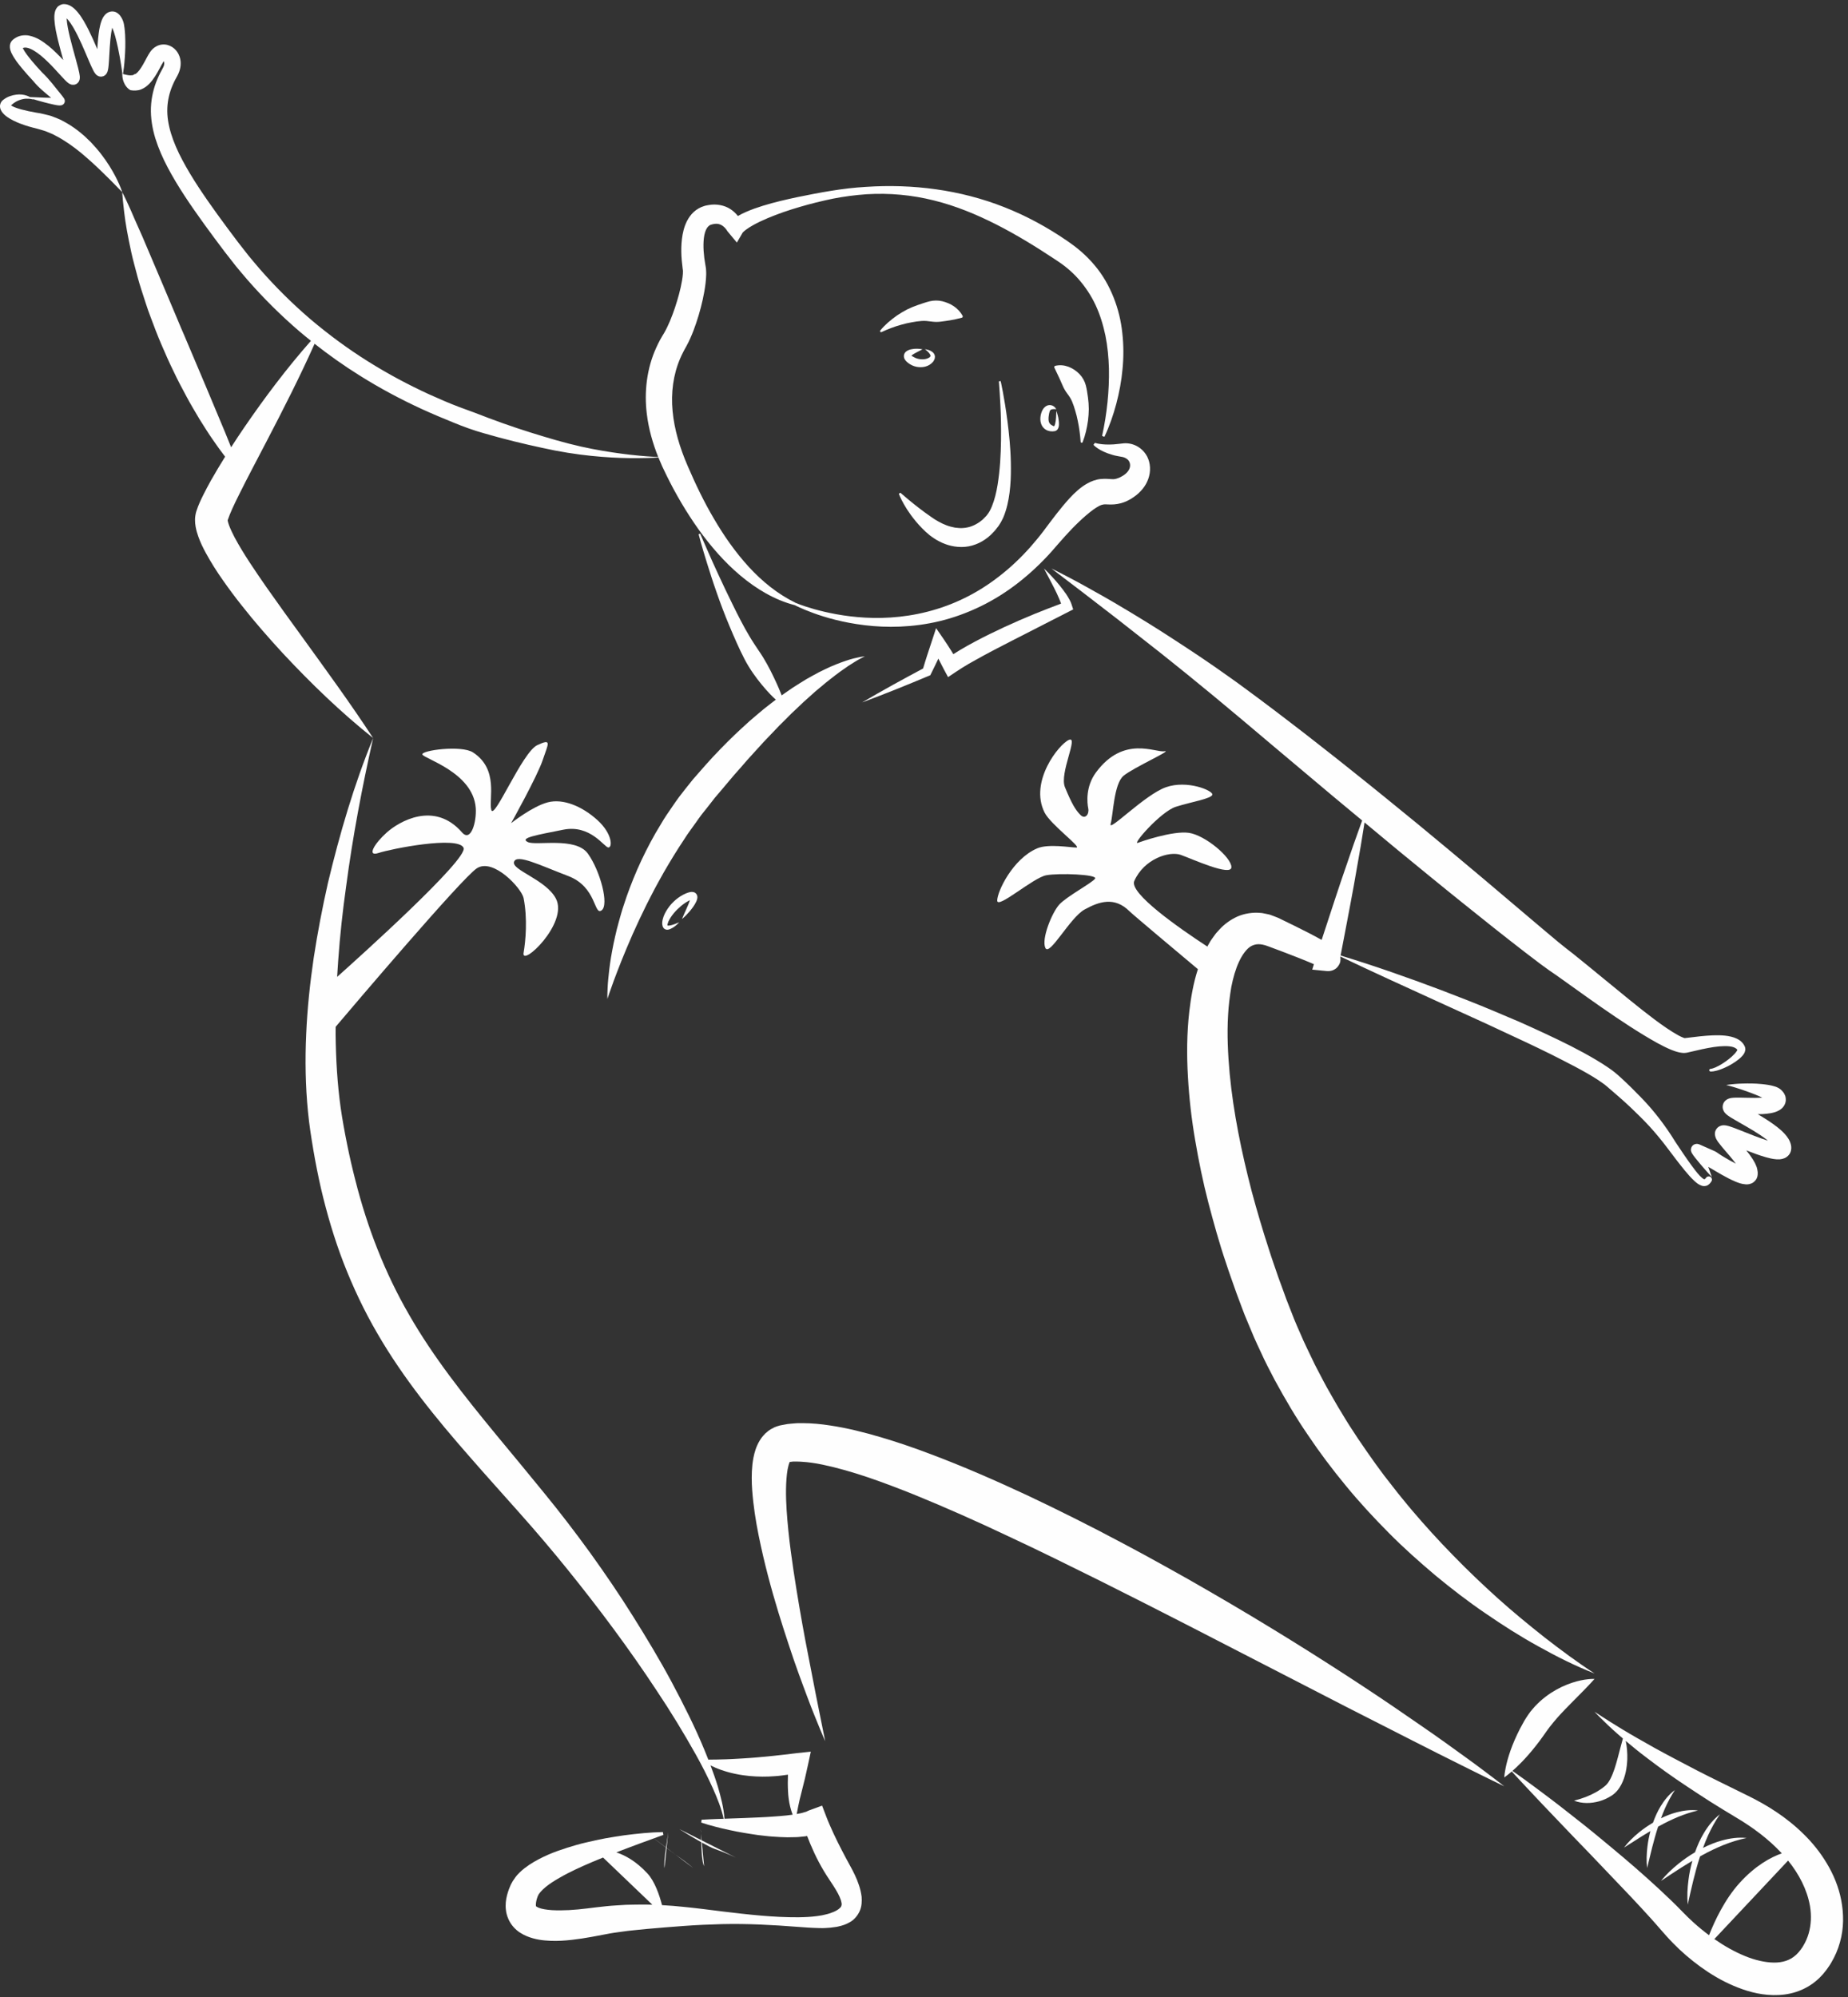 <?xml version="1.0" encoding="UTF-8"?>
<svg width="173px" height="187px" viewBox="0 0 173 187" version="1.1" xmlns="http://www.w3.org/2000/svg" xmlns:xlink="http://www.w3.org/1999/xlink">
    <rect x="0" y="0" width="173" height="187" fill="#333333" stroke="none"/>
    <!-- Generator: sketchtool 45 (43475) - http://www.bohemiancoding.com/sketch -->
    <title>AD9B215C-491F-4D39-B5AC-D4BAE7B38D5A</title>
    <desc>Created with sketchtool.</desc>
    <defs>
        <polygon id="path-1" points="140.821 186.683 0 186.683 0 0.264 172.539 0.264 172.539 186.683 140.821 186.683 172.539 186.683 172.539 157.076 140.821 157.076 140.821 186.683"></polygon>
    </defs>
    <g id="Page-1" stroke="none" stroke-width="1" fill="none" fill-rule="evenodd">
        <g id="выдача-по-стране" transform="translate(-461, -2164)">
            <g id="Page-1-Copy" transform="translate(461, 2164)">
                <path d="M93.676,35.679 C93.676,35.679 94.019,37.154 94.31,39.411 C94.455,40.54 94.6,41.865 94.63,43.303 C94.645,44.022 94.64,44.77 94.572,45.537 C94.505,46.303 94.388,47.091 94.132,47.887 C94.077,48.087 93.985,48.287 93.908,48.487 C93.805,48.685 93.718,48.885 93.583,49.081 L93.488,49.228 L93.476,49.247 L93.47,49.256 C93.458,49.271 93.489,49.235 93.441,49.292 L93.419,49.32 L93.376,49.375 L93.202,49.596 C93.153,49.665 93.074,49.75 92.99,49.835 L92.745,50.085 C92.105,50.692 91.227,51.13 90.333,51.202 C89.439,51.275 88.604,51.047 87.941,50.696 C87.771,50.613 87.612,50.52 87.463,50.419 C87.307,50.326 87.17,50.216 87.032,50.114 C86.768,49.903 86.513,49.66 86.326,49.467 C85.902,49.039 85.565,48.617 85.281,48.234 C85,47.847 84.778,47.496 84.611,47.198 C84.275,46.603 84.144,46.23 84.144,46.23 L84.286,46.134 C84.286,46.134 84.574,46.379 85.081,46.808 C85.335,47.016 85.641,47.268 85.998,47.542 C86.351,47.82 86.761,48.117 87.199,48.42 C87.443,48.592 87.645,48.72 87.887,48.849 C88.12,48.979 88.366,49.098 88.621,49.189 C88.875,49.287 89.137,49.351 89.399,49.401 C89.662,49.43 89.925,49.466 90.184,49.435 C90.702,49.402 91.22,49.215 91.712,48.869 L91.875,48.741 C91.93,48.701 91.987,48.659 92.056,48.584 L92.253,48.383 L92.303,48.333 L92.327,48.308 C92.283,48.361 92.318,48.32 92.309,48.33 L92.313,48.325 L92.321,48.315 L92.388,48.232 C92.574,48.017 92.724,47.727 92.853,47.418 C93.108,46.797 93.276,46.094 93.39,45.39 C93.503,44.684 93.581,43.974 93.629,43.281 C93.722,41.894 93.726,40.582 93.705,39.458 C93.684,38.332 93.621,37.394 93.584,36.736 C93.543,36.079 93.508,35.705 93.508,35.705 L93.676,35.679 Z" id="Fill-1" fill="#FEFEFE"></path>
                <path d="M21.283,48.801 L21.294,48.761 L21.293,48.77 L21.283,48.801 Z M7.073,6.845 L7.073,6.844 C7.08,6.849 7.071,6.847 7.073,6.845 L7.073,6.845 Z M5.554,9.124 C5.555,9.129 5.533,9.133 5.503,9.137 C5.525,9.129 5.534,9.127 5.539,9.125 C5.548,9.124 5.554,9.124 5.554,9.124 L5.554,9.124 Z M0.903,10.035 C0.904,10.033 0.873,10.069 0.888,10.051 L0.891,10.047 L0.897,10.04 L0.919,10.009 L0.948,9.971 C0.937,9.998 0.923,10.021 0.912,10.03 L0.903,10.035 Z M69.499,21.818 L69.492,21.825 C69.49,21.827 69.491,21.824 69.493,21.821 C69.497,21.813 69.507,21.801 69.518,21.787 C69.519,21.786 69.522,21.783 69.524,21.781 C69.502,21.817 69.506,21.807 69.499,21.818 L69.499,21.818 Z M24.948,54.985 C23.876,53.436 22.794,51.866 21.961,50.313 C21.761,49.927 21.576,49.541 21.448,49.2 C21.385,49.032 21.339,48.873 21.32,48.768 L21.312,48.711 C21.407,48.417 21.576,48.008 21.748,47.625 C21.932,47.215 22.136,46.797 22.345,46.38 C23.174,44.699 24.084,43.012 24.962,41.311 C26.518,38.324 28.057,35.308 29.45,32.187 C30.798,33.249 32.195,34.239 33.627,35.134 C35.553,36.347 37.532,37.399 39.498,38.303 C40.482,38.753 41.462,39.165 42.427,39.555 C43.388,39.954 44.347,40.297 45.3,40.566 C47.201,41.12 49.015,41.558 50.693,41.919 C52.364,42.296 53.946,42.54 55.333,42.681 C56.724,42.825 57.94,42.883 58.94,42.893 C60.214,42.907 61.135,42.867 61.638,42.836 C61.871,43.414 62.126,43.976 62.401,44.517 C63.257,46.265 64.249,47.947 65.377,49.542 C66.518,51.126 67.805,52.623 69.308,53.886 C70.803,55.143 72.528,56.181 74.404,56.661 C74.434,56.677 75.033,56.995 76.127,57.395 C77.248,57.807 78.9,58.293 80.952,58.538 C82.997,58.787 85.459,58.766 88.009,58.147 C89.281,57.837 90.565,57.372 91.806,56.767 C93.05,56.163 94.245,55.409 95.351,54.544 C96.457,53.678 97.48,52.711 98.401,51.687 C99.328,50.624 100.132,49.682 101.028,48.839 C101.463,48.421 101.913,48.038 102.328,47.73 C102.538,47.577 102.739,47.454 102.909,47.365 C103.086,47.277 103.203,47.249 103.315,47.231 C103.377,47.224 103.448,47.22 103.561,47.224 C103.677,47.228 103.833,47.24 104.019,47.237 C104.399,47.24 104.867,47.163 105.233,47.021 C105.421,46.953 105.59,46.869 105.744,46.782 L105.887,46.702 L105.971,46.647 C106.024,46.612 106.078,46.578 106.169,46.514 C106.491,46.289 106.73,46.064 106.964,45.778 C107.424,45.224 107.697,44.481 107.657,43.762 C107.638,43.403 107.549,43.055 107.394,42.749 C107.234,42.445 107.014,42.186 106.766,41.991 C106.266,41.593 105.679,41.472 105.21,41.508 C104.794,41.55 104.544,41.588 104.254,41.608 C103.698,41.644 103.251,41.613 102.951,41.564 C102.799,41.543 102.684,41.516 102.609,41.495 C102.536,41.475 102.499,41.465 102.499,41.465 L102.364,41.652 C102.364,41.652 102.398,41.686 102.465,41.751 C102.533,41.811 102.636,41.894 102.778,41.991 C103.065,42.181 103.519,42.415 104.139,42.588 C104.436,42.687 104.844,42.735 105.14,42.799 C105.379,42.868 105.574,42.992 105.681,43.163 C105.889,43.506 105.828,43.968 105.377,44.357 C105.273,44.449 105.109,44.557 104.988,44.619 C104.971,44.631 104.909,44.662 104.847,44.693 L104.757,44.738 C104.767,44.732 104.719,44.759 104.777,44.726 L104.769,44.729 L104.753,44.735 L104.721,44.748 C104.636,44.783 104.555,44.808 104.484,44.828 C104.334,44.868 104.244,44.874 104.058,44.862 C103.928,44.853 103.796,44.845 103.664,44.836 C103.49,44.827 103.272,44.826 103.045,44.85 C102.577,44.895 102.13,45.07 101.784,45.269 C101.431,45.466 101.134,45.69 100.871,45.923 C100.337,46.384 99.907,46.89 99.478,47.398 C99.053,47.911 98.653,48.433 98.246,48.972 C98.049,49.236 97.85,49.502 97.65,49.769 C97.453,50.018 97.261,50.276 97.052,50.521 C96.237,51.516 95.328,52.457 94.34,53.308 C93.349,54.151 92.288,54.917 91.166,55.54 C90.046,56.166 88.876,56.667 87.7,57.025 C85.35,57.758 83.004,57.941 81.013,57.829 C79.017,57.722 77.371,57.353 76.242,57.04 C75.676,56.882 75.239,56.732 74.944,56.625 C74.649,56.516 74.498,56.45 74.498,56.45 L74.448,56.554 L74.488,56.446 C72.786,55.619 71.337,54.425 70.089,53.067 C68.843,51.703 67.779,50.183 66.847,48.586 C65.904,46.994 65.103,45.316 64.371,43.613 C63.642,41.925 63.128,40.224 62.965,38.499 C62.8,36.783 63.02,35.082 63.68,33.549 C63.762,33.357 63.852,33.169 63.948,32.983 L64.094,32.703 L64.269,32.389 C64.537,31.898 64.738,31.423 64.923,30.945 C65.284,29.991 65.566,29.038 65.785,28.055 C65.892,27.563 65.985,27.065 66.047,26.542 C66.078,26.28 66.103,26.013 66.109,25.723 C66.11,25.569 66.112,25.442 66.096,25.242 L66.082,25.094 L66.068,25.006 L66.048,24.884 L66.033,24.804 C65.879,23.948 65.803,23.059 65.893,22.293 C65.937,21.914 66.039,21.573 66.172,21.367 C66.239,21.263 66.303,21.192 66.379,21.134 C66.408,21.108 66.482,21.073 66.488,21.065 L66.569,21.037 C66.546,21.043 66.597,21.029 66.606,21.026 C66.645,21.013 66.683,21.002 66.72,20.994 C67.024,20.923 67.264,20.94 67.497,21.054 C67.613,21.112 67.732,21.195 67.842,21.308 C67.897,21.365 67.949,21.427 67.997,21.493 C68.041,21.55 68.098,21.65 68.11,21.665 L68.983,22.711 L69.524,21.781 C69.547,21.755 69.576,21.725 69.609,21.694 C69.68,21.627 69.767,21.558 69.859,21.49 C70.044,21.353 70.254,21.223 70.471,21.1 C70.907,20.853 71.378,20.633 71.858,20.429 C72.822,20.023 73.83,19.677 74.853,19.38 C75.872,19.076 76.921,18.822 77.958,18.604 C79.001,18.399 80.057,18.262 81.117,18.188 C83.237,18.056 85.374,18.252 87.421,18.766 C89.473,19.271 91.424,20.083 93.29,21.029 C95.154,21.979 96.946,23.077 98.691,24.235 L99.026,24.457 C99.131,24.528 99.231,24.594 99.331,24.666 C99.53,24.808 99.724,24.957 99.912,25.112 C100.288,25.423 100.639,25.761 100.961,26.125 C101.601,26.856 102.149,27.674 102.566,28.572 C102.983,29.469 103.278,30.436 103.486,31.433 C103.687,32.433 103.781,33.465 103.813,34.508 C103.851,36.593 103.631,38.726 103.173,40.819 L103.39,40.898 C103.859,39.908 104.216,38.873 104.5,37.812 C104.781,36.75 104.986,35.662 105.085,34.554 C105.195,33.446 105.192,32.318 105.066,31.19 C104.948,30.061 104.681,28.932 104.249,27.851 C103.821,26.77 103.231,25.731 102.465,24.831 C102.086,24.379 101.671,23.956 101.228,23.569 C101.007,23.376 100.778,23.19 100.544,23.014 C100.428,22.925 100.306,22.839 100.19,22.756 L99.858,22.523 C98.035,21.273 96.085,20.212 94.022,19.399 C89.889,17.761 85.409,17.205 81.073,17.497 C78.892,17.616 76.746,18.029 74.622,18.462 C73.559,18.69 72.494,18.934 71.434,19.261 C70.904,19.426 70.374,19.609 69.846,19.84 C69.59,19.952 69.335,20.076 69.078,20.224 C68.888,19.984 68.656,19.761 68.378,19.58 C67.796,19.194 67.032,19.086 66.405,19.188 C66.325,19.198 66.247,19.212 66.171,19.229 C66.123,19.24 66.116,19.239 66.034,19.26 L65.945,19.284 C65.726,19.35 65.583,19.414 65.408,19.511 C65.075,19.697 64.792,19.963 64.586,20.248 C64.171,20.824 64.004,21.422 63.898,21.977 C63.704,23.093 63.774,24.124 63.906,25.141 L63.919,25.236 L63.927,25.284 C63.924,25.271 63.933,25.33 63.922,25.257 L63.923,25.268 L63.926,25.29 L63.935,25.379 L63.933,25.408 C63.934,25.446 63.932,25.557 63.927,25.64 C63.914,25.825 63.887,26.03 63.854,26.238 C63.785,26.656 63.686,27.09 63.572,27.522 C63.341,28.384 63.058,29.25 62.717,30.061 C62.547,30.464 62.36,30.858 62.161,31.194 L61.978,31.497 L61.782,31.842 C61.656,32.076 61.54,32.315 61.431,32.558 C60.541,34.505 60.295,36.707 60.552,38.761 C60.721,40.166 61.11,41.518 61.619,42.791 C61.113,42.77 60.202,42.715 58.96,42.574 C57.975,42.457 56.781,42.292 55.429,42.029 C54.072,41.769 52.586,41.385 50.957,40.891 C49.329,40.405 47.583,39.836 45.774,39.153 C44.874,38.799 43.945,38.456 42.993,38.111 C42.045,37.753 41.097,37.34 40.139,36.907 C38.23,36.029 36.309,35.008 34.444,33.834 C32.576,32.665 30.771,31.333 29.063,29.888 C27.365,28.432 25.774,26.853 24.326,25.194 C23.963,24.78 23.618,24.353 23.266,23.936 C22.93,23.506 22.596,23.078 22.263,22.652 C21.6,21.775 20.959,20.915 20.338,20.055 C19.101,18.339 17.951,16.652 17.068,14.981 C16.185,13.318 15.599,11.64 15.665,10.127 C15.696,9.373 15.868,8.666 16.141,8.02 C16.202,7.857 16.288,7.703 16.358,7.547 C16.445,7.385 16.531,7.225 16.616,7.068 C16.847,6.637 16.997,6.077 16.869,5.508 C16.749,4.952 16.348,4.391 15.682,4.211 C15.357,4.121 14.976,4.163 14.688,4.311 C14.394,4.454 14.195,4.667 14.056,4.866 C13.83,5.204 13.719,5.45 13.585,5.69 C13.459,5.925 13.34,6.137 13.223,6.319 C12.997,6.683 12.737,6.922 12.657,6.936 C12.621,6.943 12.627,6.955 12.604,6.923 C12.589,6.95 12.54,6.989 12.493,7.014 C12.441,7.028 12.385,7.052 12.325,7.051 C12.208,7.06 12.082,7.05 11.973,7.035 C11.867,7.012 11.767,6.994 11.688,6.974 C11.611,6.954 11.553,6.938 11.512,6.927 C11.559,6.652 11.636,6.118 11.686,5.352 C11.724,4.777 11.757,4.081 11.713,3.261 C11.701,3.055 11.685,2.842 11.656,2.617 C11.623,2.392 11.6,2.152 11.493,1.897 C11.441,1.768 11.371,1.636 11.258,1.481 C11.198,1.404 11.126,1.319 11.009,1.234 C10.891,1.15 10.72,1.067 10.5,1.071 C10.126,1.083 9.891,1.303 9.767,1.462 C9.637,1.629 9.569,1.782 9.512,1.926 C9.304,2.498 9.251,3.015 9.19,3.558 C9.155,3.904 9.132,4.254 9.111,4.606 C9.098,4.576 9.085,4.545 9.072,4.515 C8.832,3.954 8.581,3.38 8.294,2.804 C7.999,2.229 7.699,1.648 7.219,1.079 C7.094,0.938 6.957,0.796 6.774,0.664 C6.681,0.597 6.582,0.536 6.45,0.479 L6.33,0.436 L6.271,0.419 C6.156,0.392 6.096,0.383 5.978,0.384 C5.765,0.377 5.464,0.522 5.34,0.704 C5.205,0.878 5.164,1.029 5.133,1.154 C5.081,1.402 5.082,1.598 5.089,1.786 C5.131,2.522 5.286,3.158 5.438,3.804 C5.589,4.422 5.757,5.027 5.923,5.625 C5.488,5.161 5.038,4.707 4.536,4.297 C4.028,3.898 3.488,3.494 2.721,3.335 C2.343,3.258 1.872,3.303 1.5,3.518 C1.411,3.565 1.286,3.656 1.251,3.686 L1.229,3.702 C1.188,3.736 1.177,3.749 1.151,3.774 C1.105,3.82 1.067,3.871 1.034,3.928 C0.968,4.039 0.94,4.152 0.928,4.249 C0.904,4.622 1.005,4.786 1.071,4.959 C1.377,5.581 1.73,5.988 2.073,6.415 C2.419,6.83 2.764,7.211 3.098,7.571 C3.63,8.226 4.254,8.706 4.787,9.158 C4.582,9.156 4.382,9.151 4.2,9.145 C3.575,9.119 3.104,9.099 2.801,9.087 C2.708,9.034 2.597,8.981 2.456,8.939 C2.214,8.862 1.892,8.813 1.526,8.862 C1.344,8.885 1.149,8.925 0.95,8.996 C0.744,9.073 0.561,9.15 0.323,9.334 L0.252,9.391 L0.223,9.416 L0.216,9.422 L0.212,9.425 C0.225,9.411 0.192,9.449 0.192,9.449 L0.162,9.487 C0.124,9.54 0.086,9.591 0.059,9.655 C0.033,9.724 0.013,9.798 0.002,9.87 C-0.019,10.188 0.114,10.374 0.214,10.523 C0.429,10.791 0.656,10.944 0.881,11.085 C1.336,11.362 1.817,11.554 2.32,11.724 C2.568,11.811 2.834,11.882 3.095,11.953 C3.34,12.014 3.614,12.081 3.822,12.149 C4.044,12.216 4.269,12.273 4.487,12.376 C4.706,12.473 4.932,12.546 5.143,12.674 C5.58,12.886 5.997,13.155 6.407,13.426 C6.608,13.57 6.808,13.714 7.005,13.855 C7.196,14.009 7.386,14.16 7.577,14.305 C7.942,14.617 8.301,14.917 8.629,15.222 C8.958,15.523 9.271,15.813 9.552,16.092 C9.836,16.371 10.096,16.626 10.327,16.853 C10.556,17.086 10.756,17.289 10.92,17.456 C11.252,17.797 11.442,17.991 11.442,17.991 C11.442,17.991 11.364,17.727 11.173,17.287 C10.985,16.846 10.679,16.234 10.242,15.535 C10.025,15.185 9.767,14.82 9.478,14.443 C9.19,14.065 8.858,13.687 8.499,13.307 C8.312,13.122 8.118,12.938 7.921,12.752 C7.718,12.571 7.501,12.398 7.284,12.223 C6.838,11.884 6.357,11.568 5.837,11.304 C5.587,11.158 5.302,11.065 5.031,10.954 C4.764,10.831 4.469,10.774 4.183,10.703 C3.885,10.625 3.648,10.586 3.388,10.546 C3.149,10.5 2.913,10.454 2.681,10.41 C2.22,10.31 1.775,10.201 1.412,10.058 C1.251,10.002 1.115,9.925 1.03,9.873 C1.101,9.8 1.197,9.721 1.281,9.66 C1.407,9.565 1.542,9.49 1.674,9.43 C1.939,9.316 2.196,9.253 2.415,9.242 C2.634,9.231 2.817,9.25 2.939,9.276 C3.064,9.304 3.13,9.319 3.13,9.319 C3.13,9.319 3.107,9.3 3.072,9.273 C3.347,9.356 3.701,9.465 4.136,9.577 C4.414,9.649 4.72,9.729 5.066,9.801 C5.153,9.819 5.242,9.837 5.339,9.852 C5.444,9.862 5.516,9.885 5.702,9.866 C5.713,9.865 5.73,9.862 5.749,9.856 C5.766,9.853 5.786,9.848 5.819,9.833 C5.836,9.825 5.845,9.822 5.866,9.81 C5.892,9.793 5.918,9.775 5.94,9.754 C5.956,9.742 6.004,9.687 6.026,9.639 C6.051,9.59 6.066,9.535 6.068,9.472 C6.083,9.448 6.035,9.287 6.042,9.316 L6.039,9.308 C6.034,9.294 6.017,9.255 6.003,9.232 L5.956,9.16 L5.856,9.023 C5.794,8.944 5.732,8.865 5.668,8.784 C5.154,8.171 4.642,7.44 3.942,6.785 C3.616,6.435 3.283,6.067 2.959,5.678 C2.65,5.303 2.315,4.877 2.131,4.502 C2.239,4.459 2.356,4.44 2.516,4.469 C2.904,4.539 3.379,4.839 3.808,5.191 C4.245,5.547 4.666,5.968 5.083,6.414 C5.292,6.642 5.502,6.871 5.714,7.102 L6.05,7.461 C6.11,7.523 6.172,7.586 6.246,7.653 C6.282,7.686 6.323,7.722 6.375,7.761 C6.441,7.803 6.466,7.847 6.668,7.917 C6.701,7.926 6.735,7.933 6.769,7.937 C6.783,7.946 7.083,7.924 6.96,7.932 C6.971,7.93 7.015,7.923 7.121,7.877 C7.227,7.834 7.346,7.697 7.36,7.665 C7.462,7.491 7.456,7.413 7.468,7.35 C7.478,7.236 7.47,7.178 7.466,7.118 C7.454,7.004 7.437,6.914 7.42,6.825 C7.385,6.65 7.346,6.488 7.305,6.327 C7.221,6.014 7.136,5.7 7.052,5.385 C6.88,4.763 6.707,4.146 6.557,3.531 C6.411,2.921 6.269,2.29 6.24,1.739 C6.24,1.733 6.24,1.727 6.24,1.72 C6.276,1.757 6.314,1.795 6.351,1.837 C6.696,2.241 6.994,2.786 7.263,3.319 C7.532,3.859 7.776,4.415 8.012,4.968 C8.258,5.528 8.456,6.058 8.762,6.65 C8.81,6.731 8.841,6.802 8.957,6.939 C8.968,6.953 8.992,6.978 9.02,7.002 L9.06,7.037 C9.081,7.053 9.11,7.073 9.137,7.088 C9.172,7.107 9.176,7.113 9.238,7.137 C9.293,7.157 9.354,7.17 9.413,7.175 C9.545,7.193 9.761,7.116 9.828,7.047 C9.881,7.003 9.912,6.977 9.963,6.904 L9.971,6.893 C9.967,6.9 10.008,6.834 10.022,6.802 C10.047,6.752 10.046,6.747 10.056,6.723 L10.075,6.669 C10.143,6.424 10.148,6.291 10.168,6.129 C10.197,5.824 10.211,5.541 10.227,5.262 C10.258,4.706 10.286,4.175 10.336,3.673 C10.375,3.289 10.428,2.906 10.51,2.593 C10.615,2.851 10.716,3.139 10.787,3.41 C10.988,4.147 11.117,4.823 11.22,5.377 C11.316,5.933 11.387,6.374 11.425,6.676 C11.437,6.77 11.446,6.845 11.453,6.911 C11.448,6.909 11.442,6.908 11.442,6.908 C11.442,6.908 11.448,6.996 11.459,7.167 C11.481,7.34 11.512,7.594 11.7,7.928 C11.8,8.086 11.938,8.297 12.217,8.444 C12.51,8.497 12.891,8.503 13.215,8.368 C13.542,8.24 13.787,8.037 13.991,7.827 C14.195,7.615 14.361,7.387 14.515,7.15 C14.667,6.914 14.804,6.667 14.938,6.418 C15.069,6.177 15.208,5.902 15.318,5.742 C15.321,5.739 15.322,5.738 15.324,5.735 C15.341,5.759 15.36,5.791 15.369,5.839 C15.397,5.952 15.373,6.134 15.258,6.347 C15.169,6.514 15.078,6.684 14.986,6.855 C14.9,7.044 14.8,7.227 14.724,7.428 C14.39,8.214 14.166,9.119 14.13,10.072 C14.096,11.025 14.253,12.003 14.539,12.946 C14.833,13.886 15.234,14.805 15.708,15.697 C16.654,17.485 17.837,19.211 19.093,20.955 C19.72,21.824 20.376,22.703 21.036,23.577 C21.379,24.016 21.725,24.458 22.072,24.903 C22.435,25.334 22.791,25.775 23.167,26.203 C24.664,27.918 26.31,29.552 28.066,31.057 C28.409,31.348 28.759,31.63 29.109,31.911 C26.835,34.489 24.783,37.222 22.849,40.045 C22.436,40.649 22.033,41.26 21.636,41.877 C21.467,41.458 21.283,41.003 21.086,40.516 C20.561,39.261 19.948,37.796 19.292,36.227 C18.632,34.667 17.928,33.003 17.224,31.34 C16.854,30.516 16.531,29.674 16.173,28.86 C15.827,28.04 15.487,27.234 15.157,26.454 C14.493,24.89 13.873,23.431 13.342,22.18 C13.063,21.553 12.809,20.979 12.583,20.471 C12.371,19.952 12.162,19.508 11.996,19.139 C11.834,18.77 11.685,18.486 11.593,18.289 C11.495,18.095 11.442,17.991 11.442,17.991 C11.442,17.991 11.451,18.107 11.466,18.324 C11.488,18.54 11.507,18.86 11.557,19.261 C11.603,19.662 11.653,20.151 11.737,20.704 C11.816,21.259 11.935,21.886 12.07,22.567 C12.204,23.249 12.361,23.987 12.567,24.751 C12.773,25.516 12.97,26.331 13.242,27.152 C13.37,27.564 13.508,27.982 13.648,28.404 C13.784,28.828 13.93,29.255 14.095,29.677 C14.413,30.528 14.737,31.391 15.102,32.238 C15.468,33.084 15.833,33.931 16.237,34.744 C16.621,35.566 17.041,36.355 17.452,37.116 C17.857,37.879 18.292,38.595 18.695,39.276 C19.118,39.948 19.514,40.584 19.911,41.152 C20.299,41.726 20.678,42.237 21.02,42.686 C21.039,42.712 21.057,42.734 21.075,42.76 C20.618,43.494 20.17,44.239 19.737,45.003 C19.498,45.437 19.262,45.876 19.033,46.335 C18.803,46.803 18.583,47.246 18.382,47.868 L18.369,47.911 L18.336,48.03 C18.315,48.11 18.301,48.184 18.291,48.254 C18.267,48.4 18.259,48.531 18.257,48.651 C18.254,48.894 18.278,49.098 18.309,49.286 C18.372,49.655 18.466,49.959 18.567,50.243 C18.767,50.808 19.006,51.289 19.257,51.753 C19.76,52.675 20.297,53.521 20.872,54.334 C21.442,55.147 22.027,55.938 22.64,56.703 C23.849,58.244 25.135,59.705 26.447,61.135 C29.097,63.974 31.881,66.675 34.932,69.106 C32.799,65.844 30.525,62.737 28.28,59.63 C27.15,58.084 26.039,56.532 24.948,54.985 L24.948,54.985 Z" id="Fill-3" fill="#FEFEFE"></path>
                <path d="M73.981,136.784 C73.979,136.785 73.977,136.787 73.976,136.788 C74.029,136.702 74.065,136.7 73.981,136.784 M137.221,164.546 C136.061,163.707 134.656,162.682 133.012,161.558 C131.374,160.422 129.52,159.149 127.47,157.803 C123.374,155.107 118.524,152.068 113.211,148.997 C111.887,148.222 110.525,147.46 109.145,146.692 C107.766,145.919 106.36,145.156 104.932,144.404 C102.084,142.885 99.147,141.417 96.172,140.008 C93.188,138.618 90.164,137.291 87.097,136.141 C85.567,135.559 84.022,135.03 82.46,134.568 C80.896,134.107 79.318,133.705 77.679,133.462 C76.862,133.336 76.024,133.253 75.148,133.25 L74.819,133.251 C74.712,133.251 74.601,133.252 74.467,133.264 C74.216,133.284 73.951,133.304 73.715,133.333 L73.169,133.435 L73.035,133.461 L72.953,133.483 L72.788,133.533 C72.68,133.571 72.57,133.601 72.468,133.654 C72.264,133.756 72.053,133.867 71.891,134.006 C71.805,134.074 71.721,134.144 71.642,134.216 C71.574,134.288 71.507,134.361 71.442,134.435 C71.302,134.588 71.217,134.729 71.12,134.878 C70.943,135.169 70.827,135.444 70.738,135.703 C70.564,136.219 70.49,136.677 70.436,137.116 C70.347,137.98 70.363,138.764 70.415,139.519 C70.527,141.021 70.75,142.41 71.016,143.738 C71.284,145.063 71.578,146.324 71.893,147.523 C72.517,149.921 73.201,152.074 73.83,153.973 C74.447,155.874 75.059,157.506 75.562,158.848 C76.059,160.192 76.5,161.23 76.787,161.942 C77.081,162.651 77.249,163.025 77.249,163.025 C77.249,163.025 76.928,161.422 76.365,158.617 C76.094,157.218 75.765,155.519 75.387,153.57 C75.023,151.623 74.642,149.423 74.281,147.033 C74.106,145.837 73.93,144.595 73.803,143.315 C73.676,142.038 73.565,140.718 73.582,139.421 C73.593,138.776 73.634,138.137 73.732,137.575 C73.784,137.304 73.854,137.05 73.929,136.882 L74.254,136.845 C74.389,136.845 74.496,136.85 74.617,136.846 C74.67,136.842 74.745,136.846 74.826,136.851 L75.058,136.864 C75.681,136.899 76.353,136.997 77.039,137.142 C78.409,137.43 79.835,137.844 81.27,138.327 C82.705,138.816 84.154,139.371 85.612,139.955 C88.52,141.144 91.463,142.448 94.377,143.832 C97.302,145.192 100.199,146.631 103.056,148.048 C104.481,148.766 105.894,149.478 107.291,150.181 C108.685,150.893 110.063,151.596 111.418,152.287 C116.839,155.079 121.899,157.685 126.236,159.919 C128.415,161.028 130.412,162.045 132.183,162.946 C133.949,163.857 135.507,164.623 136.784,165.264 C138.058,165.912 139.076,166.393 139.762,166.737 C140.452,167.072 140.821,167.25 140.821,167.25 C140.821,167.25 140.497,167 139.889,166.53 C139.274,166.071 138.384,165.38 137.221,164.546" id="Fill-5" fill="#FEFEFE"></path>
                <path d="M66.273,75.527 L66.851,74.785 L66.91,74.708 L66.989,74.616 L67.147,74.43 L67.462,74.06 C67.879,73.566 68.294,73.074 68.705,72.586 C69.121,72.122 69.528,71.657 69.926,71.192 C70.327,70.73 70.754,70.294 71.15,69.845 C71.544,69.392 71.965,68.985 72.357,68.563 C72.556,68.354 72.752,68.148 72.947,67.944 C73.147,67.746 73.344,67.551 73.538,67.359 C73.732,67.164 73.923,66.972 74.111,66.783 C74.304,66.601 74.495,66.422 74.683,66.246 C74.87,66.067 75.054,65.892 75.234,65.72 C75.42,65.554 75.602,65.392 75.78,65.233 C75.959,65.072 76.133,64.915 76.304,64.761 C76.479,64.615 76.651,64.471 76.818,64.331 C77.148,64.041 77.475,63.789 77.781,63.547 C78.394,63.062 78.949,62.664 79.418,62.348 C79.894,62.047 80.272,61.804 80.544,61.667 C80.812,61.52 80.965,61.456 80.965,61.456 C80.965,61.456 80.798,61.461 80.493,61.521 C80.187,61.579 79.74,61.68 79.186,61.866 C78.637,62.058 77.967,62.304 77.237,62.662 C76.868,62.835 76.481,63.032 76.085,63.256 C75.886,63.368 75.681,63.482 75.472,63.599 C75.268,63.725 75.06,63.853 74.848,63.985 C74.418,64.243 73.988,64.537 73.548,64.846 C73.426,64.932 73.301,65.02 73.177,65.108 C73.1,64.91 73.012,64.696 72.909,64.449 C72.772,64.132 72.614,63.777 72.429,63.397 C72.062,62.632 71.619,61.768 71.011,60.897 C70.733,60.474 70.43,60.035 70.156,59.565 C69.88,59.096 69.603,58.613 69.35,58.116 C69.089,57.624 68.842,57.121 68.598,56.627 C68.355,56.132 68.115,55.645 67.891,55.168 C67.445,54.214 67.023,53.324 66.679,52.552 C65.998,51.004 65.544,49.971 65.544,49.971 L65.399,50.021 C65.399,50.021 65.683,51.117 66.19,52.737 C66.444,53.547 66.741,54.493 67.096,55.495 C67.443,56.5 67.846,57.562 68.288,58.614 C68.507,59.14 68.733,59.666 68.965,60.184 C69.198,60.7 69.434,61.211 69.691,61.699 C70.175,62.637 70.772,63.449 71.315,64.109 C71.587,64.441 71.85,64.736 72.094,64.991 C72.29,65.192 72.464,65.362 72.628,65.51 C72.488,65.618 72.348,65.725 72.205,65.835 C71.748,66.18 71.292,66.55 70.839,66.942 C70.381,67.329 69.915,67.729 69.466,68.157 C68.549,68.994 67.639,69.914 66.737,70.873 C66.296,71.35 65.872,71.828 65.445,72.318 L65.125,72.684 L64.965,72.867 L64.884,72.959 L64.792,73.073 L64.162,73.863 L63.542,74.66 C63.34,74.929 63.157,75.211 62.964,75.484 C62.582,76.035 62.203,76.585 61.873,77.158 C61.176,78.281 60.573,79.434 60.038,80.567 C59.505,81.703 59.058,82.828 58.674,83.906 C58.498,84.451 58.308,84.973 58.16,85.49 C58.018,86.01 57.867,86.505 57.748,86.989 C57.637,87.475 57.52,87.936 57.431,88.381 C57.348,88.827 57.26,89.246 57.197,89.645 C57.066,90.441 56.992,91.141 56.937,91.716 C56.881,92.291 56.872,92.747 56.861,93.056 C56.855,93.366 56.861,93.53 56.861,93.53 C56.861,93.53 56.914,93.374 57.012,93.082 C57.114,92.793 57.265,92.37 57.456,91.831 C57.651,91.296 57.906,90.653 58.193,89.92 C58.488,89.189 58.828,88.372 59.216,87.49 C59.608,86.61 60.046,85.669 60.533,84.687 C60.776,84.197 61.042,83.702 61.304,83.192 C61.568,82.684 61.866,82.18 62.15,81.66 C62.744,80.632 63.379,79.586 64.069,78.557 C64.393,78.028 64.78,77.538 65.138,77.024 C65.321,76.771 65.494,76.509 65.687,76.262 L66.273,75.527 Z" id="Fill-7" fill="#FEFEFE"></path>
                <path d="M86.96,63.276 L87.091,63.22 L87.176,63.045 C87.386,62.611 87.607,62.182 87.808,61.744 L87.844,61.666 C88.016,62.007 88.188,62.348 88.368,62.684 L88.753,63.399 L89.461,62.923 C89.853,62.659 90.266,62.403 90.691,62.151 C91.122,61.905 91.556,61.663 91.996,61.424 C92.435,61.182 92.883,60.953 93.327,60.717 L94.671,60.023 L100.079,57.256 L100.466,57.058 L100.36,56.734 C100.325,56.627 100.293,56.506 100.25,56.415 C100.207,56.324 100.167,56.226 100.119,56.144 C100.028,55.974 99.93,55.815 99.831,55.661 C99.625,55.357 99.404,55.073 99.18,54.794 C98.958,54.514 98.718,54.25 98.479,53.988 C98.24,53.725 97.988,53.473 97.729,53.229 C98.062,53.857 98.392,54.48 98.707,55.1 C98.865,55.41 99.01,55.725 99.144,56.035 C99.21,56.189 99.272,56.343 99.323,56.494 C99.326,56.501 99.327,56.508 99.33,56.516 C98.492,56.823 97.669,57.156 96.841,57.484 C95.895,57.871 94.96,58.282 94.03,58.709 C93.566,58.923 93.105,59.146 92.644,59.371 C92.182,59.596 91.727,59.834 91.271,60.075 C90.815,60.313 90.365,60.573 89.915,60.835 L89.246,61.25 C89.177,61.139 89.11,61.026 89.041,60.916 C88.824,60.575 88.609,60.232 88.378,59.898 L87.632,58.815 L87.251,59.975 L86.8,61.347 C86.663,61.758 86.542,62.175 86.415,62.59 C85.482,63.083 84.559,63.595 83.631,64.1 C82.652,64.647 81.672,65.196 80.704,65.768 C81.76,65.381 82.804,64.968 83.847,64.555 C84.886,64.13 85.929,63.716 86.96,63.276" id="Fill-9" fill="#FEFEFE"></path>
                <path d="M64.633,84.035 C64.633,84.037 64.632,84.043 64.633,84.045 C64.631,84.03 64.633,84.026 64.633,84.035 M63.84,86.053 C64.113,85.83 64.348,85.575 64.579,85.311 C64.801,85.038 65.016,84.767 65.181,84.411 C65.22,84.319 65.263,84.224 65.282,84.084 C65.287,84.013 65.296,83.926 65.245,83.799 C65.2,83.668 65.037,83.546 64.925,83.528 C64.7,83.483 64.595,83.53 64.484,83.554 C64.429,83.57 64.385,83.584 64.331,83.605 L64.209,83.651 C63.849,83.806 63.541,84.007 63.255,84.247 C62.974,84.488 62.721,84.76 62.515,85.068 C62.308,85.373 62.129,85.703 62.039,86.087 C61.995,86.278 61.962,86.489 62.032,86.725 C62.059,86.812 62.099,86.879 62.165,86.942 C62.233,87.001 62.316,87.035 62.387,87.045 C62.529,87.064 62.633,87.028 62.726,86.994 C63.085,86.841 63.344,86.61 63.586,86.356 C63.268,86.487 62.939,86.625 62.641,86.663 C62.57,86.669 62.499,86.663 62.474,86.648 C62.454,86.631 62.484,86.632 62.484,86.63 C62.48,86.53 62.527,86.394 62.582,86.262 C62.838,85.727 63.277,85.231 63.748,84.834 C63.985,84.636 64.249,84.455 64.508,84.322 L64.585,84.283 C64.504,84.545 64.38,84.83 64.254,85.107 C64.121,85.42 63.97,85.727 63.84,86.053" id="Fill-11" fill="#FEFEFE"></path>
                <path d="M88.04,30.118 C88.625,30.044 89.217,29.97 90.037,29.75 L90.041,29.749 C90.049,29.746 90.058,29.743 90.066,29.738 C90.125,29.706 90.147,29.633 90.115,29.574 C89.699,28.808 88.965,28.389 88.203,28.204 C87.818,28.114 87.42,28.118 87.04,28.208 C86.66,28.301 86.299,28.432 85.945,28.55 C85.591,28.671 85.249,28.813 84.922,28.973 C84.597,29.142 84.286,29.328 83.988,29.528 C83.4,29.94 82.859,30.396 82.407,30.941 C82.384,30.97 82.377,31.01 82.394,31.045 C82.416,31.094 82.475,31.115 82.523,31.092 L82.528,31.09 C83.142,30.804 83.771,30.567 84.401,30.395 C84.714,30.305 85.028,30.233 85.342,30.179 C85.652,30.116 85.962,30.075 86.269,30.052 C86.575,30.028 86.883,30.06 87.177,30.104 C87.472,30.145 87.751,30.152 88.04,30.118" id="Fill-13" fill="#FEFEFE"></path>
                <path d="M101.226,41.45 C101.276,41.469 101.333,41.444 101.353,41.394 C101.606,40.745 101.756,40.067 101.854,39.368 C101.897,39.018 101.923,38.663 101.928,38.302 C101.925,37.942 101.9,37.578 101.849,37.209 C101.794,36.841 101.747,36.457 101.646,36.072 C101.544,35.688 101.343,35.323 101.056,35.026 C100.485,34.436 99.636,34.046 98.787,34.254 C98.779,34.256 98.77,34.259 98.763,34.263 C98.702,34.293 98.677,34.365 98.706,34.426 L98.708,34.429 C99.076,35.184 99.295,35.668 99.505,36.16 C99.61,36.402 99.741,36.621 99.909,36.847 C100.081,37.07 100.247,37.321 100.363,37.598 C100.479,37.875 100.579,38.167 100.662,38.469 C100.755,38.769 100.832,39.08 100.894,39.397 C101.03,40.031 101.113,40.692 101.164,41.362 L101.164,41.366 C101.167,41.402 101.19,41.436 101.226,41.45" id="Fill-15" fill="#FEFEFE"></path>
                <path d="M85.277,33.354 C85.262,33.388 85.247,33.38 85.26,33.359 C85.265,33.353 85.274,33.346 85.28,33.339 C85.279,33.344 85.279,33.349 85.277,33.354 M85.727,33.035 L86.353,32.707 C86.111,32.651 85.869,32.646 85.622,32.658 C85.374,32.691 85.129,32.696 84.837,32.906 C84.766,32.963 84.678,33.051 84.636,33.198 C84.59,33.347 84.629,33.511 84.681,33.611 C84.784,33.807 84.929,33.909 85.012,33.98 C85.243,34.158 85.494,34.277 85.773,34.339 C86.316,34.451 86.948,34.355 87.354,33.865 C87.405,33.798 87.435,33.743 87.478,33.643 C87.485,33.619 87.496,33.59 87.512,33.528 C87.523,33.477 87.526,33.432 87.524,33.383 C87.516,33.183 87.397,33.043 87.291,32.96 C87.072,32.79 86.831,32.729 86.593,32.699 C86.781,32.843 86.959,33.006 87.061,33.171 C87.11,33.255 87.117,33.332 87.097,33.367 C87.094,33.376 87.086,33.388 87.081,33.393 C87.08,33.386 87.067,33.409 87.048,33.437 C87.034,33.438 86.993,33.475 86.966,33.492 C86.695,33.657 86.288,33.679 85.945,33.594 C85.773,33.551 85.596,33.475 85.451,33.385 L85.337,33.31 C85.329,33.305 85.325,33.301 85.319,33.297 C85.412,33.212 85.575,33.112 85.727,33.035" id="Fill-17" fill="#FEFEFE"></path>
                <path d="M98.674,39.91 C98.68,39.91 98.677,39.91 98.68,39.91 C98.677,39.913 98.674,39.918 98.67,39.92 C98.66,39.93 98.643,39.92 98.674,39.91 M98.338,38.392 C98.424,38.309 98.65,38.285 98.884,38.316 C98.77,38.11 98.558,37.91 98.218,37.93 C98.05,37.939 97.882,38.035 97.774,38.149 C97.66,38.262 97.588,38.391 97.535,38.514 C97.436,38.757 97.388,38.992 97.39,39.27 C97.396,39.539 97.488,39.865 97.722,40.09 C97.954,40.316 98.257,40.398 98.514,40.39 L98.611,40.383 C98.703,40.378 98.647,40.384 98.749,40.367 C98.886,40.334 98.961,40.258 99.015,40.183 C99.108,40.032 99.124,39.902 99.133,39.781 C99.145,39.302 99.036,38.882 98.89,38.468 C98.874,38.9 98.872,39.345 98.768,39.721 C98.745,39.802 98.71,39.877 98.68,39.909 C98.665,39.908 98.626,39.906 98.652,39.903 L98.589,39.877 C98.424,39.809 98.306,39.715 98.249,39.618 C98.191,39.522 98.16,39.407 98.158,39.249 C98.15,39.098 98.182,38.904 98.209,38.737 C98.244,38.571 98.268,38.472 98.338,38.392" id="Fill-19" fill="#FEFEFE"></path>
                <path d="M162.651,98.271 C162.651,98.265 162.651,98.261 162.649,98.253 C162.654,98.25 162.654,98.258 162.651,98.271 M101.627,54.906 C100.625,54.344 99.819,53.937 99.274,53.652 C98.723,53.376 98.429,53.229 98.429,53.229 C98.429,53.229 99.471,54.024 101.295,55.413 C102.201,56.112 103.301,56.96 104.563,57.932 C105.813,58.914 107.223,60.022 108.763,61.231 C110.293,62.446 111.938,63.78 113.659,65.203 C114.517,65.919 115.398,66.654 116.299,67.406 C117.198,68.164 118.117,68.94 119.051,69.728 C120.924,71.303 122.859,72.93 124.826,74.584 C125.718,75.326 126.618,76.074 127.52,76.824 C127.455,77.004 127.387,77.184 127.323,77.364 L126.706,79.096 L125.514,82.569 C125.121,83.728 124.749,84.892 124.365,86.053 C124.154,86.704 123.939,87.353 123.726,88.002 C123.298,87.763 122.876,87.538 122.451,87.319 C121.579,86.873 120.692,86.44 119.828,86.021 L119.665,85.942 L119.436,85.851 L118.984,85.679 C118.836,85.619 118.656,85.596 118.492,85.557 C118.321,85.528 118.161,85.478 117.979,85.474 C117.269,85.41 116.504,85.524 115.827,85.82 C115.167,86.123 114.588,86.553 114.16,87.029 L113.834,87.387 L113.563,87.759 C113.475,87.884 113.379,88.009 113.302,88.136 L113.084,88.519 C113.064,88.556 113.049,88.593 113.029,88.63 C110.406,86.916 105.683,83.628 106.186,82.487 C107.103,80.41 109.471,79.66 110.541,80.043 C111.61,80.424 115.277,82.105 115.277,81.188 C115.277,80.272 112.832,78.209 111.305,77.98 C109.777,77.751 106.637,78.863 106.568,78.897 C105.804,79.279 108.631,75.994 110.082,75.536 C111.534,75.077 113.47,74.772 113.495,74.39 C113.519,74.008 111.151,73.015 109.166,73.702 C107.18,74.39 103.726,77.98 103.971,77.14 C104.216,76.299 104.262,73.396 105.186,72.632 C106.11,71.869 109.853,70.188 109.013,70.341 C108.173,70.494 105.186,68.813 102.596,72.327 C101.62,73.652 101.765,75.153 101.875,75.688 C101.985,76.223 101.596,76.758 101.141,76.299 C100.686,75.841 100.336,75.263 99.693,73.702 C99.158,72.404 100.992,68.89 100.075,69.271 C99.158,69.654 96.332,73.168 97.784,76.07 C98.352,77.207 101.297,79.355 100.763,79.355 C100.228,79.355 98.15,78.981 97.096,79.431 C94.804,80.41 93.353,83.48 93.353,84.321 C93.353,85.161 96.714,82.181 97.936,81.952 C99.158,81.723 102.749,81.876 102.52,82.258 C102.29,82.64 99.846,83.934 99.158,84.7 C98.471,85.466 97.478,87.911 97.86,88.751 C98.242,89.591 100.152,85.925 101.526,85.161 C102.902,84.397 104.346,83.939 105.728,85.314 C106.051,85.635 110.196,89.113 112.141,90.743 C111.711,92.068 111.489,93.395 111.335,94.708 C111.102,96.76 111.091,98.789 111.207,100.796 C111.318,102.804 111.547,104.79 111.885,106.751 C112.216,108.712 112.617,110.657 113.112,112.573 C113.615,114.485 114.139,116.392 114.775,118.258 C115.076,119.193 115.424,120.137 115.749,121.069 L116.256,122.425 L116.513,123.102 L116.809,123.814 L117.388,125.197 C117.584,125.657 117.805,126.105 118.013,126.559 C118.421,127.471 118.885,128.355 119.349,129.239 C120.303,130.99 121.309,132.713 122.436,134.353 C123.542,136.007 124.74,137.594 126.002,139.121 C127.258,140.654 128.605,142.106 129.994,143.507 C131.381,144.912 132.856,146.222 134.356,147.491 C135.87,148.745 137.425,149.944 139.045,151.046 C140.658,152.155 142.305,153.21 144.016,154.15 C145.718,155.101 147.462,155.98 149.272,156.687 C147.647,155.628 146.099,154.478 144.581,153.299 C143.075,152.105 141.594,150.89 140.174,149.611 C138.757,148.329 137.376,147.015 136.053,145.651 C134.723,144.295 133.445,142.893 132.221,141.453 C131.909,141.098 131.619,140.724 131.317,140.361 C131.016,139.998 130.721,139.63 130.435,139.255 L129.566,138.141 L128.729,137.004 C127.641,135.47 126.569,133.928 125.616,132.315 C125.12,131.52 124.672,130.699 124.205,129.889 C123.974,129.483 123.769,129.063 123.549,128.651 C123.336,128.235 123.106,127.828 122.914,127.403 C122.517,126.559 122.093,125.728 121.734,124.868 C121.55,124.44 121.352,124.018 121.18,123.585 L120.67,122.285 L120.423,121.655 L120.177,120.974 L119.679,119.614 C119.377,118.721 119.062,117.851 118.779,116.947 C118.194,115.149 117.66,113.341 117.172,111.522 C116.228,107.882 115.464,104.195 115.113,100.506 C114.948,98.664 114.857,96.819 114.968,95.024 C115.014,94.123 115.129,93.248 115.272,92.39 C115.439,91.548 115.668,90.733 115.991,90.044 C116.311,89.357 116.724,88.809 117.127,88.585 C117.531,88.375 117.958,88.312 118.723,88.602 C119.634,88.941 120.519,89.273 121.406,89.623 C121.846,89.799 122.288,89.971 122.711,90.152 C122.81,90.193 122.907,90.236 123.002,90.277 L122.844,90.785 L124.197,90.921 C124.261,90.927 124.319,90.928 124.369,90.926 C124.423,90.923 124.46,90.926 124.588,90.899 C124.725,90.858 124.729,90.881 124.961,90.75 C125.229,90.604 125.453,90.213 125.474,90.009 C125.499,89.883 125.498,89.734 125.474,89.591 C125.477,89.58 125.479,89.569 125.481,89.558 C128.461,90.984 131.461,92.346 134.454,93.714 L139.243,95.899 L141.624,97.011 C142.419,97.378 143.212,97.749 143.998,98.129 C144.785,98.508 145.567,98.895 146.339,99.295 C147.112,99.692 147.882,100.09 148.624,100.519 C148.994,100.733 149.359,100.954 149.704,101.185 C149.877,101.3 150.045,101.418 150.203,101.538 C150.281,101.599 150.357,101.66 150.429,101.721 L150.673,101.932 C151.329,102.496 151.988,103.063 152.615,103.655 C153.24,104.25 153.855,104.851 154.436,105.483 C155.012,106.119 155.556,106.774 156.087,107.482 C156.617,108.187 157.147,108.892 157.713,109.583 C157.997,109.929 158.29,110.268 158.64,110.591 C158.824,110.747 158.998,110.919 159.324,111.025 C159.484,111.081 159.739,111.062 159.899,110.951 C160.059,110.845 160.143,110.722 160.214,110.612 C160.301,110.478 160.268,110.297 160.136,110.203 C160,110.106 159.811,110.138 159.714,110.273 L159.712,110.277 C159.661,110.349 159.603,110.401 159.575,110.412 C159.548,110.418 159.564,110.417 159.515,110.402 C159.421,110.366 159.26,110.23 159.127,110.088 C158.85,109.795 158.593,109.444 158.336,109.098 C157.827,108.398 157.34,107.669 156.855,106.94 C155.933,105.436 154.817,103.965 153.566,102.693 C152.943,102.049 152.309,101.424 151.648,100.824 L151.397,100.601 C151.302,100.517 151.208,100.441 151.113,100.366 C150.923,100.217 150.733,100.08 150.541,99.949 C150.159,99.687 149.774,99.448 149.386,99.217 C147.838,98.297 146.245,97.522 144.642,96.772 C143.841,96.398 143.037,96.032 142.231,95.674 L139.794,94.641 C138.169,93.956 136.526,93.318 134.88,92.691 C131.785,91.526 128.667,90.427 125.499,89.465 C125.694,88.475 125.876,87.482 126.067,86.492 C126.292,85.289 126.527,84.09 126.742,82.885 L127.375,79.268 L127.67,77.454 C127.695,77.305 127.716,77.155 127.74,77.006 C128.764,77.858 129.792,78.712 130.821,79.567 C132.842,81.223 134.859,82.884 136.868,84.494 C138.87,86.113 140.856,87.685 142.806,89.192 C143.299,89.567 143.788,89.938 144.272,90.307 C144.532,90.495 144.79,90.682 145.047,90.867 C145.284,91.03 145.521,91.193 145.756,91.355 C146.712,92.038 147.648,92.706 148.559,93.356 C150.396,94.663 152.162,95.875 153.871,96.914 C154.733,97.431 155.555,97.921 156.467,98.3 C156.699,98.392 156.938,98.478 157.226,98.54 C157.374,98.568 157.529,98.597 157.749,98.584 C157.804,98.58 157.878,98.57 157.917,98.563 L157.995,98.545 L158.153,98.509 C158.563,98.415 158.961,98.324 159.347,98.236 C160.106,98.074 160.819,97.953 161.445,97.948 C161.756,97.945 162.045,97.971 162.269,98.044 C162.38,98.081 162.47,98.129 162.538,98.184 C162.587,98.215 162.628,98.286 162.644,98.291 C162.631,98.33 162.604,98.39 162.566,98.441 C162.506,98.531 162.43,98.622 162.349,98.706 C162.19,98.876 162.015,99.025 161.849,99.158 C161.513,99.421 161.202,99.622 160.944,99.765 C160.686,99.909 160.477,99.994 160.337,100.035 C160.197,100.076 160.128,100.079 160.128,100.079 C160.068,100.081 160.017,100.128 160.011,100.189 C160.004,100.257 160.053,100.316 160.121,100.323 L160.128,100.324 C160.128,100.324 160.225,100.334 160.395,100.31 C160.566,100.287 160.806,100.227 161.105,100.116 C161.403,100.005 161.761,99.845 162.157,99.605 C162.355,99.484 162.565,99.349 162.78,99.173 C162.888,99.085 162.996,98.988 163.104,98.866 C163.206,98.738 163.334,98.613 163.386,98.317 C163.403,98.245 163.367,98.057 163.365,98.065 L163.361,98.052 C163.352,98.027 163.378,98.089 163.34,97.993 L163.323,97.957 L163.288,97.887 C163.239,97.794 163.178,97.702 163.105,97.626 C162.962,97.467 162.787,97.346 162.608,97.258 C162.248,97.086 161.874,97.01 161.499,96.967 C160.745,96.892 159.969,96.947 159.156,97.029 C158.757,97.076 158.345,97.125 157.921,97.175 L157.766,97.193 L157.686,97.202 C157.672,97.202 157.692,97.196 157.695,97.196 C157.699,97.191 157.64,97.179 157.577,97.155 C157.444,97.107 157.272,97.026 157.1,96.93 C156.395,96.545 155.635,96.008 154.868,95.437 C154.098,94.86 153.307,94.231 152.494,93.569 C151.68,92.903 150.838,92.215 149.973,91.508 C149.107,90.795 148.218,90.065 147.282,89.315 C147.051,89.13 146.802,88.934 146.557,88.75 C146.34,88.575 146.121,88.4 145.902,88.224 C145.446,87.841 144.985,87.454 144.521,87.065 C142.654,85.484 140.725,83.85 138.765,82.191 C136.802,80.53 134.786,78.864 132.773,77.196 C130.748,75.541 128.725,73.885 126.708,72.281 C125.705,71.474 124.702,70.683 123.706,69.905 C122.714,69.124 121.729,68.357 120.752,67.613 C119.779,66.865 118.814,66.134 117.866,65.427 C116.909,64.728 115.976,64.015 115.058,63.376 C113.22,62.056 111.439,60.879 109.785,59.807 C108.137,58.727 106.594,57.788 105.22,56.968 C103.851,56.141 102.63,55.464 101.627,54.906" id="Fill-21" fill="#FEFEFE"></path>
                <path d="M60.434,178.322 C59.826,178.318 59.214,178.333 58.603,178.347 C57.989,178.391 57.376,178.412 56.759,178.478 C56.142,178.547 55.513,178.61 54.949,178.688 C54.396,178.757 53.824,178.813 53.275,178.842 C52.725,178.87 52.181,178.876 51.679,178.847 C51.183,178.816 50.702,178.736 50.421,178.62 C50.282,178.564 50.21,178.505 50.2,178.498 C50.191,178.487 50.192,178.519 50.173,178.459 C50.158,178.403 50.158,178.262 50.188,178.084 C50.199,177.998 50.231,177.895 50.254,177.796 L50.307,177.638 L50.32,177.598 L50.326,177.578 L50.327,177.576 L50.337,177.556 L50.43,177.36 C50.444,177.351 50.455,177.341 50.462,177.327 C50.451,177.318 50.551,177.215 50.597,177.147 C50.725,176.996 50.892,176.838 51.078,176.683 C51.455,176.373 51.91,176.083 52.387,175.814 C53.339,175.258 54.396,174.786 55.464,174.329 C55.791,174.188 56.122,174.053 56.455,173.921 L61.071,178.339 C60.859,178.332 60.647,178.326 60.434,178.322 L60.434,178.322 Z M73.626,169.982 C73.202,170.018 72.777,170.068 72.341,170.088 C71.91,170.123 71.47,170.139 71.032,170.163 C70.591,170.185 70.15,170.208 69.707,170.22 C69.264,170.232 68.819,170.249 68.372,170.267 C68.188,170.273 68.003,170.282 67.819,170.288 C67.754,169.261 67.479,168.249 67.195,167.26 C66.992,166.595 66.76,165.94 66.515,165.29 C66.574,165.321 66.634,165.353 66.694,165.381 C66.876,165.47 67.061,165.548 67.249,165.62 C67.435,165.699 67.626,165.754 67.817,165.82 C68.009,165.886 68.202,165.929 68.396,165.984 C68.591,166.037 68.787,166.073 68.983,166.115 C69.377,166.196 69.773,166.245 70.171,166.287 C70.968,166.36 71.769,166.367 72.563,166.301 C72.962,166.281 73.354,166.215 73.749,166.165 C73.754,166.165 73.76,166.163 73.765,166.163 C73.745,166.675 73.743,167.189 73.771,167.711 L73.794,168.069 C73.805,168.202 73.819,168.3 73.836,168.434 C73.866,168.684 73.915,168.918 73.971,169.155 C74.027,169.391 74.099,169.622 74.181,169.85 C74.187,169.869 74.196,169.888 74.202,169.907 L73.626,169.982 Z M80.41,176.509 C80.298,176.173 80.179,175.869 80.033,175.568 L79.816,175.127 L79.605,174.733 C79.315,174.207 79.06,173.73 78.796,173.219 C78.537,172.714 78.28,172.206 78.041,171.69 C77.809,171.18 77.562,170.638 77.377,170.153 L76.96,169.061 L75.74,169.508 C75.683,169.53 75.627,169.552 75.573,169.581 L75.491,169.626 L75.366,169.661 C75.195,169.707 75.041,169.768 74.837,169.797 C74.751,169.81 74.669,169.828 74.585,169.845 L74.591,169.814 L74.722,169.135 C74.764,168.913 74.815,168.688 74.864,168.48 L75.027,167.83 C75.14,167.393 75.249,166.951 75.356,166.509 C75.459,166.068 75.559,165.621 75.652,165.184 L75.903,164.007 L74.589,164.146 C74.22,164.185 73.854,164.232 73.488,164.279 C73.122,164.313 72.757,164.366 72.392,164.4 C72.209,164.418 72.026,164.432 71.844,164.456 C71.661,164.481 71.478,164.487 71.295,164.504 C71.113,164.518 70.929,164.547 70.746,164.555 C70.563,164.565 70.38,164.581 70.196,164.598 L69.644,164.635 C69.459,164.652 69.275,164.658 69.09,164.668 C68.72,164.693 68.348,164.707 67.972,164.722 C67.428,164.741 66.875,164.752 66.31,164.754 C66.199,164.471 66.085,164.188 65.97,163.907 C65.068,161.703 63.988,159.582 62.874,157.483 C61.75,155.387 60.523,153.351 59.26,151.336 C58,149.319 56.658,147.355 55.271,145.421 C53.878,143.498 52.417,141.591 50.917,139.759 C49.424,137.921 47.914,136.107 46.421,134.302 C43.444,130.683 40.568,127.063 38.308,123.117 C36.03,119.186 34.381,114.928 33.26,110.481 C32.974,109.371 32.717,108.25 32.49,107.121 C32.375,106.554 32.269,105.994 32.167,105.421 C32.068,104.857 31.973,104.305 31.895,103.741 C31.58,101.492 31.445,99.198 31.418,96.892 C31.416,96.642 31.42,96.391 31.421,96.14 C32.965,94.317 43.21,82.252 44.63,81.305 C46.167,80.281 48.837,83.182 49.016,84.087 C49.398,86.008 49.208,88.105 49.016,89.209 C48.771,90.619 53.242,86.44 52.041,84.135 C51.116,82.358 47.864,81.462 48.12,80.694 C48.376,79.926 50.505,80.998 53.194,82.022 C55.883,83.047 55.584,85.751 56.315,85.239 C57.045,84.727 56.186,81.527 55.034,79.923 C53.882,78.32 50.169,79.222 49.401,78.838 C48.632,78.454 50.169,78.197 52.729,77.685 C55.291,77.173 56.571,79.35 56.955,79.35 C57.339,79.35 57.339,78.069 55.931,76.789 C54.522,75.509 52.729,74.74 51.274,75.124 C49.818,75.509 47.846,77.077 47.846,77.077 C47.846,77.077 50.296,72.692 50.809,71.155 C51.321,69.619 51.705,69.106 50.296,69.768 C48.888,70.43 46.247,76.853 45.991,75.828 C45.735,74.804 46.712,72.035 44.284,70.451 C43.195,69.74 39.413,70.259 39.541,70.643 C39.669,71.027 44.284,72.323 44.535,75.636 C44.634,76.939 44.083,78.892 43.255,77.941 C40.662,74.964 37.364,76.917 36.212,77.941 C35.06,78.966 34.291,80.246 35.444,79.862 C36.596,79.478 42.886,78.229 43.399,79.382 C43.861,80.421 33.574,89.67 31.56,91.466 C31.59,90.959 31.622,90.452 31.66,89.944 C31.823,87.622 32.076,85.299 32.404,82.982 C33.017,78.338 33.895,73.716 34.932,69.106 C33.138,73.487 31.806,78.048 30.7,82.67 C30.178,84.988 29.727,87.328 29.367,89.689 C29.02,92.051 28.766,94.437 28.664,96.843 C28.554,99.249 28.592,101.674 28.833,104.107 C28.893,104.712 28.966,105.328 29.056,105.926 C29.143,106.517 29.239,107.117 29.34,107.708 C29.543,108.896 29.778,110.081 30.046,111.261 C30.598,113.617 31.283,115.958 32.161,118.236 C33.043,120.512 34.092,122.734 35.322,124.842 C37.772,129.078 40.844,132.832 43.962,136.389 C45.518,138.177 47.098,139.921 48.654,141.678 C50.213,143.432 51.714,145.192 53.182,147.015 C56.113,150.647 58.916,154.402 61.488,158.312 C62.79,160.258 64.006,162.259 65.151,164.3 C65.72,165.323 66.252,166.366 66.732,167.433 C67.143,168.356 67.529,169.298 67.745,170.291 C67.506,170.299 67.269,170.305 67.03,170.317 C66.581,170.331 66.131,170.356 65.679,170.382 L65.644,170.648 C66.077,170.792 66.514,170.917 66.953,171.03 C67.391,171.147 67.832,171.251 68.275,171.344 C68.718,171.438 69.162,171.535 69.611,171.604 C70.058,171.682 70.508,171.748 70.96,171.816 L71.641,171.894 C71.868,171.92 72.097,171.945 72.327,171.958 C72.785,171.995 73.252,172.017 73.72,172.025 C73.956,172.026 74.197,172.016 74.436,172.012 C74.672,172.015 74.928,171.978 75.174,171.956 C75.296,171.949 75.426,171.929 75.559,171.905 C75.654,172.156 75.752,172.403 75.859,172.653 C76.1,173.225 76.359,173.789 76.651,174.338 C76.937,174.881 77.269,175.439 77.599,175.927 L78.063,176.637 C78.198,176.86 78.346,177.088 78.456,177.304 C78.576,177.524 78.656,177.729 78.721,177.917 C78.762,178.087 78.807,178.243 78.791,178.329 C78.772,178.419 78.768,178.533 78.617,178.654 C78.496,178.781 78.289,178.899 78.063,179.001 C77.831,179.098 77.58,179.191 77.308,179.247 C77.181,179.275 77.023,179.321 76.919,179.336 L76.477,179.404 C75.901,179.481 75.348,179.505 74.748,179.514 C72.386,179.529 70.015,179.255 67.641,178.97 C66.453,178.823 65.262,178.662 64.061,178.546 C63.369,178.471 62.674,178.416 61.976,178.378 C61.737,177.458 61.3,176.153 60.605,175.405 C59.554,174.272 58.533,173.712 57.698,173.438 C58.046,173.303 58.393,173.166 58.744,173.037 C59.559,172.725 60.384,172.428 61.211,172.126 C61.487,172.338 61.918,172.67 62.344,172.992 C62.234,173.765 62.142,174.57 62.205,174.901 L62.401,173.035 C62.722,173.277 63.035,173.509 63.269,173.674 L62.403,173.02 L62.556,171.56 C62.511,171.893 62.425,172.424 62.346,172.977 L61.216,172.124 C61.511,172.016 61.805,171.91 62.101,171.8 L62.053,171.535 C60.84,171.557 59.643,171.684 58.443,171.838 C57.846,171.925 57.248,172.019 56.651,172.126 C56.055,172.241 55.461,172.367 54.867,172.51 C54.27,172.646 53.68,172.818 53.089,173.006 C52.499,173.195 51.905,173.396 51.317,173.655 C50.731,173.915 50.143,174.206 49.557,174.594 C49.264,174.792 48.97,175.012 48.682,175.286 C48.534,175.442 48.41,175.541 48.239,175.783 C48.16,175.891 48.084,176.001 48.012,176.113 L47.899,176.313 L47.845,176.41 C47.822,176.459 47.887,176.317 47.792,176.523 L47.785,176.539 L47.772,176.572 L47.745,176.636 L47.64,176.895 C47.577,177.08 47.511,177.258 47.463,177.464 C47.361,177.864 47.296,178.324 47.364,178.858 C47.425,179.387 47.675,179.985 48.064,180.417 C48.449,180.859 48.904,181.109 49.31,181.283 C50.133,181.619 50.854,181.686 51.54,181.717 C52.226,181.748 52.873,181.698 53.508,181.63 C54.144,181.559 54.752,181.465 55.374,181.352 L57.091,181.03 C57.652,180.929 58.226,180.869 58.795,180.785 C59.371,180.734 59.944,180.655 60.524,180.609 C61.684,180.51 62.853,180.406 64.031,180.325 C65.208,180.238 66.394,180.186 67.581,180.154 C69.958,180.098 72.328,180.227 74.72,180.414 L75.628,180.478 C75.935,180.491 76.263,180.518 76.558,180.521 L77.005,180.529 C77.198,180.531 77.333,180.512 77.5,180.504 C77.66,180.495 77.82,180.485 77.986,180.455 C78.152,180.428 78.314,180.422 78.486,180.374 C78.825,180.297 79.18,180.198 79.544,179.979 C79.907,179.792 80.271,179.399 80.474,178.947 C80.688,178.473 80.685,178.013 80.662,177.598 C80.611,177.203 80.522,176.836 80.41,176.509 L80.41,176.509 Z" id="Fill-23" fill="#FEFEFE"></path>
                <g id="Group-27" transform="translate(0, 0.12)">
                    <mask id="mask-2" fill="white">
                        <use xlink:href="#path-1"></use>
                    </mask>
                    <g id="Clip-26"></g>
                </g>
                <path d="M169.317,181.031 C169.2,181.435 169.033,181.82 168.818,182.174 L168.739,182.307 L168.663,182.412 L168.592,182.52 L168.465,182.677 L168.341,182.828 C168.34,182.83 168.341,182.829 168.339,182.831 L168.315,182.855 L168.268,182.903 C168.208,182.968 168.146,183.032 168.078,183.084 C167.566,183.538 166.885,183.768 166.046,183.756 C165.216,183.744 164.295,183.524 163.409,183.166 C162.391,182.754 161.41,182.196 160.489,181.554 L167.392,174.206 C168.411,175.467 169.177,176.933 169.439,178.455 C169.588,179.335 169.553,180.223 169.317,181.031 M172.366,177.918 C172.124,176.654 171.632,175.489 171.012,174.459 C170.393,173.424 169.651,172.51 168.839,171.721 C167.23,170.13 165.375,168.986 163.613,168.125 C162.764,167.707 161.937,167.3 161.138,166.906 C160.341,166.514 159.57,166.13 158.838,165.752 C157.376,164.989 156.035,164.288 154.861,163.639 C153.692,162.982 152.673,162.403 151.848,161.901 C151.026,161.394 150.375,160.996 149.942,160.707 C149.505,160.424 149.271,160.272 149.271,160.272 C149.271,160.272 149.46,160.477 149.831,160.845 C150.203,161.211 150.747,161.754 151.485,162.394 C151.624,162.516 151.775,162.646 151.927,162.776 C151.749,163.401 151.601,164.01 151.441,164.601 C151.252,165.302 151.049,165.992 150.755,166.558 C150.604,166.845 150.451,167.065 150.228,167.242 C149.971,167.455 149.691,167.641 149.391,167.811 C148.788,168.148 148.112,168.405 147.351,168.595 C148.094,168.884 148.939,168.872 149.731,168.648 C150.128,168.532 150.514,168.357 150.867,168.126 C150.957,168.071 151.044,168.007 151.149,167.913 C151.241,167.832 151.323,167.746 151.4,167.657 C151.551,167.478 151.67,167.287 151.775,167.095 C152.174,166.319 152.302,165.516 152.338,164.732 C152.354,164.15 152.315,163.57 152.191,163.002 C152.781,163.502 153.451,164.05 154.216,164.624 C155.298,165.451 156.544,166.353 157.942,167.274 C158.638,167.74 159.368,168.214 160.129,168.702 C160.895,169.189 161.692,169.668 162.504,170.159 C164.053,171.076 165.541,172.167 166.802,173.528 C165.766,173.897 164.325,174.669 162.844,176.308 C161.455,177.845 160.513,179.863 159.992,181.196 C159.481,180.814 158.988,180.409 158.523,179.988 C158.339,179.824 158.173,179.663 158.006,179.503 C157.83,179.326 157.656,179.151 157.482,178.976 C157.114,178.604 156.751,178.223 156.381,177.878 C155.646,177.173 154.924,176.5 154.207,175.862 C152.781,174.578 151.393,173.422 150.108,172.359 C148.832,171.289 147.628,170.348 146.561,169.514 C145.5,168.676 144.551,167.972 143.772,167.39 C142.997,166.804 142.367,166.368 141.946,166.062 C141.798,165.958 141.683,165.878 141.585,165.809 C141.826,165.599 142.104,165.34 142.403,165.034 C142.833,164.596 143.301,164.067 143.764,163.478 C143.996,163.182 144.229,162.88 144.453,162.558 C144.562,162.402 144.673,162.245 144.785,162.088 C144.888,161.952 144.98,161.811 145.089,161.677 C145.297,161.4 145.529,161.137 145.756,160.868 C145.879,160.741 145.995,160.608 146.11,160.475 C146.233,160.349 146.356,160.224 146.47,160.093 C146.717,159.841 146.956,159.596 147.183,159.364 C147.418,159.127 147.641,158.903 147.847,158.695 C148.058,158.481 148.251,158.284 148.422,158.109 C148.596,157.926 148.748,157.766 148.873,157.635 C149.125,157.368 149.271,157.199 149.271,157.199 C149.271,157.199 149.216,157.195 149.113,157.197 C149.012,157.202 148.857,157.199 148.672,157.225 C148.295,157.263 147.764,157.357 147.157,157.559 C146.853,157.66 146.53,157.789 146.196,157.945 C145.864,158.104 145.522,158.294 145.18,158.515 C144.841,158.74 144.502,158.997 144.178,159.289 C144.02,159.439 143.858,159.592 143.705,159.753 C143.555,159.918 143.412,160.096 143.266,160.268 C143.126,160.447 143.004,160.646 142.875,160.833 C142.74,161.028 142.668,161.185 142.563,161.362 C142.367,161.705 142.189,162.06 142.026,162.402 C141.7,163.089 141.441,163.757 141.256,164.349 C141.069,164.94 140.956,165.456 140.896,165.826 C140.859,166.008 140.849,166.16 140.834,166.26 C140.825,166.363 140.821,166.418 140.821,166.418 C140.821,166.418 140.866,166.386 140.949,166.326 C141.028,166.263 141.154,166.177 141.293,166.056 C141.364,165.998 141.443,165.932 141.526,165.861 C141.608,165.951 141.705,166.057 141.829,166.194 C142.186,166.573 142.697,167.143 143.367,167.845 C144.035,168.55 144.836,169.416 145.776,170.384 C146.707,171.361 147.758,172.463 148.913,173.65 C150.054,174.847 151.29,176.143 152.597,177.514 C153.24,178.205 153.907,178.905 154.559,179.636 C154.894,179.998 155.201,180.373 155.532,180.742 C155.706,180.939 155.881,181.137 156.057,181.336 C156.248,181.544 156.441,181.753 156.634,181.946 C157.405,182.74 158.263,183.476 159.195,184.153 C160.129,184.828 161.142,185.441 162.266,185.919 C163.386,186.394 164.619,186.775 165.999,186.802 C166.685,186.815 167.41,186.739 168.124,186.508 C168.835,186.282 169.528,185.9 170.098,185.398 C170.245,185.275 170.377,185.142 170.504,185.004 L170.6,184.901 L170.648,184.85 C170.625,184.878 170.706,184.782 170.703,184.785 L170.719,184.765 L170.849,184.603 L170.982,184.436 L171.146,184.203 L171.308,183.968 L171.441,183.745 C171.795,183.151 172.064,182.512 172.247,181.856 C172.623,180.542 172.607,179.176 172.366,177.918" id="Fill-25" fill="#FEFEFE"></path>
                <path d="M161.006,169.875 C160.394,170.347 159.9,170.969 159.503,171.636 C159.163,172.201 158.899,172.807 158.679,173.426 C158.14,173.747 157.621,174.101 157.136,174.496 C156.537,174.98 155.972,175.507 155.492,176.112 C156.132,175.685 156.762,175.266 157.397,174.86 C157.739,174.644 158.082,174.433 158.428,174.227 C158.266,174.818 158.142,175.417 158.066,176.022 C157.968,176.786 157.925,177.558 157.997,178.326 C158.163,177.575 158.328,176.837 158.506,176.105 C158.689,175.373 158.879,174.648 159.111,173.937 C159.124,173.896 159.14,173.856 159.153,173.814 C159.213,173.781 159.272,173.744 159.333,173.712 C159.986,173.35 160.659,173.028 161.35,172.747 C162.043,172.471 162.756,172.246 163.51,172.089 C162.742,172.006 161.955,172.114 161.207,172.321 C160.59,172.489 159.997,172.733 159.427,173.018 C159.573,172.622 159.728,172.23 159.901,171.845 C160.211,171.166 160.57,170.51 161.006,169.875" id="Fill-28" fill="#FEFEFE"></path>
                <path d="M156.792,167.604 C156.251,168 155.816,168.535 155.467,169.11 C155.168,169.598 154.937,170.121 154.746,170.657 C154.288,170.932 153.843,171.229 153.432,171.569 C152.918,171.992 152.434,172.455 152.031,172.99 L153.694,171.933 C153.964,171.767 154.233,171.602 154.504,171.441 C154.377,171.923 154.28,172.412 154.223,172.906 C154.144,173.568 154.116,174.237 154.194,174.901 L154.663,172.989 C154.828,172.359 154.993,171.734 155.193,171.123 C155.203,171.092 155.215,171.063 155.224,171.032 C155.271,171.006 155.318,170.977 155.366,170.952 C155.928,170.64 156.507,170.361 157.099,170.114 C157.694,169.87 158.305,169.668 158.954,169.516 C158.289,169.428 157.605,169.514 156.955,169.688 C156.449,169.82 155.963,170.014 155.494,170.241 C155.61,169.931 155.733,169.623 155.865,169.319 C156.127,168.732 156.428,168.164 156.792,167.604" id="Fill-30" fill="#FEFEFE"></path>
                <path d="M62.556,171.56 C62.576,171.416 62.588,171.306 62.588,171.253 L62.556,171.56 Z" id="Fill-32" fill="#FEFEFE"></path>
                <path d="M63.421,173.78 C63.376,173.749 63.324,173.713 63.269,173.674 L64.893,174.901 C64.893,174.901 64.285,174.368 63.421,173.78" id="Fill-34" fill="#FEFEFE"></path>
                <path d="M65.626,171.685 C65.618,171.484 65.606,171.329 65.586,171.253 L65.626,171.685 Z" id="Fill-36" fill="#FEFEFE"></path>
                <path d="M63.586,171.253 C63.586,171.253 64.663,171.934 65.649,172.487 C65.671,173.318 65.712,174.318 65.914,174.738 L65.705,172.518 C66.19,172.789 66.648,173.025 66.937,173.126 C68.076,173.526 68.913,173.939 68.913,173.939 L65.685,172.311 L65.626,171.685 C65.633,171.857 65.638,172.064 65.644,172.29 L63.586,171.253 Z" id="Fill-38" fill="#FEFEFE"></path>
                <path d="M162.061,106.303 C162.061,106.305 162.061,106.304 162.061,106.307 C162.06,106.307 162.06,106.307 162.06,106.307 C162.06,106.306 162.06,106.306 162.06,106.305 C162.06,106.304 162.061,106.304 162.061,106.303 L162.061,106.303 Z M162.06,106.308 L162.06,106.308 L162.06,106.308 Z M159.362,107.576 C159.365,107.589 159.368,107.602 159.369,107.615 C159.368,107.607 159.371,107.628 159.371,107.658 C159.364,107.632 159.355,107.605 159.35,107.581 C159.347,107.565 159.336,107.501 159.362,107.576 L159.362,107.576 Z M162.005,101.532 C161.74,101.561 161.601,101.593 161.601,101.593 C161.601,101.593 161.74,101.622 161.992,101.693 C162.245,101.76 162.613,101.878 163.074,102.027 C163.533,102.181 164.09,102.382 164.686,102.638 C164.78,102.681 164.876,102.726 164.972,102.773 C164.957,102.774 164.944,102.775 164.93,102.776 C164.521,102.8 164.073,102.795 163.604,102.785 C163.364,102.78 163.12,102.775 162.873,102.77 C162.746,102.768 162.616,102.767 162.474,102.772 L162.247,102.783 L162.111,102.798 L162.025,102.812 L161.982,102.82 C161.95,102.828 161.911,102.839 161.876,102.85 C161.84,102.862 161.804,102.876 161.77,102.891 L161.698,102.926 L161.677,102.938 L161.667,102.943 C161.471,103.074 161.513,103.066 161.434,103.148 C161.342,103.258 161.268,103.447 161.266,103.625 C161.265,103.69 161.272,103.747 161.284,103.807 C161.296,103.866 161.318,103.931 161.327,103.949 C161.348,104.002 161.391,104.08 161.41,104.105 C161.43,104.135 161.452,104.164 161.475,104.193 C161.612,104.347 161.678,104.384 161.752,104.443 C161.89,104.544 162.007,104.615 162.124,104.688 C162.358,104.831 162.584,104.959 162.811,105.089 C163.709,105.603 164.636,106.121 165.423,106.732 C165.451,106.754 165.476,106.777 165.504,106.8 C164.595,106.518 163.662,106.123 162.721,105.754 C162.459,105.652 162.205,105.551 161.9,105.455 C161.821,105.432 161.74,105.407 161.627,105.385 C161.594,105.379 161.572,105.374 161.527,105.368 C161.49,105.364 161.447,105.358 161.377,105.358 L161.33,105.359 L161.248,105.367 L161.165,105.382 C161.147,105.384 161.065,105.41 161.02,105.431 C160.961,105.459 160.93,105.472 160.855,105.527 C160.747,105.607 160.643,105.74 160.592,105.877 C160.53,106.07 160.561,105.991 160.552,106.014 C160.546,106.105 160.562,105.829 160.538,106.22 C160.554,106.343 160.588,106.471 160.637,106.587 C160.674,106.665 160.693,106.691 160.724,106.745 C160.784,106.85 160.83,106.909 160.878,106.974 C161.254,107.471 161.594,107.832 161.924,108.23 C162.129,108.475 162.326,108.719 162.502,108.956 C162.135,108.767 161.777,108.564 161.436,108.36 C161.261,108.256 161.091,108.154 160.931,108.042 C160.773,107.927 160.614,107.82 160.439,107.748 C160.089,107.593 159.757,107.448 159.446,107.31 C159.355,107.27 159.267,107.23 159.179,107.191 C159.141,107.172 159.09,107.15 159.08,107.149 L158.95,107.109 C158.837,107.084 158.667,107.108 158.553,107.183 C158.426,107.268 158.396,107.326 158.368,107.374 C158.335,107.431 158.312,107.499 158.301,107.566 C158.289,107.623 158.295,107.723 158.296,107.711 L158.309,107.779 C158.353,107.933 158.375,107.942 158.403,107.999 C158.506,108.163 158.598,108.285 158.695,108.407 C158.884,108.645 159.06,108.855 159.219,109.044 C159.86,109.798 160.256,110.204 160.256,110.204 C160.256,110.204 160.134,109.861 159.917,109.252 C159.98,109.29 160.044,109.328 160.112,109.364 C160.289,109.461 160.466,109.57 160.649,109.68 C161.014,109.898 161.403,110.119 161.825,110.336 C162.038,110.444 162.259,110.55 162.503,110.651 C162.76,110.746 162.984,110.857 163.442,110.892 C163.497,110.895 163.559,110.897 163.65,110.884 C163.735,110.871 163.8,110.869 163.928,110.815 C164.13,110.76 164.429,110.479 164.488,110.24 C164.499,110.209 164.509,110.177 164.518,110.145 C164.529,110.075 164.513,110.234 164.545,109.975 L164.545,109.964 L164.546,109.919 L164.548,109.828 L164.549,109.782 L164.539,109.685 C164.531,109.619 164.52,109.552 164.506,109.485 C164.492,109.418 164.476,109.352 164.457,109.288 L164.408,109.168 L164.309,108.935 C164.236,108.807 164.165,108.663 164.087,108.546 C163.895,108.245 163.691,107.972 163.482,107.709 C164.072,107.942 164.68,108.168 165.331,108.357 C165.626,108.437 165.918,108.515 166.3,108.545 C166.497,108.548 166.704,108.583 167.082,108.429 C167.266,108.355 167.521,108.138 167.617,107.87 C167.643,107.803 167.661,107.741 167.67,107.684 C167.682,107.623 167.688,107.565 167.689,107.518 C167.69,107.469 167.691,107.413 167.686,107.375 L167.679,107.313 L167.675,107.282 L167.664,107.219 C167.664,107.197 167.601,106.968 167.56,106.886 C167.514,106.78 167.462,106.684 167.408,106.599 C167.301,106.428 167.187,106.289 167.073,106.163 C166.843,105.912 166.608,105.712 166.374,105.525 C165.767,105.057 165.155,104.676 164.554,104.322 C164.708,104.32 164.862,104.319 165.018,104.31 C165.263,104.295 165.508,104.273 165.769,104.226 C166.03,104.171 166.304,104.125 166.667,103.888 C166.708,103.864 166.762,103.814 166.808,103.775 C166.853,103.735 166.899,103.687 166.946,103.623 C166.991,103.562 167.034,103.507 167.068,103.428 C167.085,103.391 167.101,103.354 167.116,103.315 L167.136,103.258 C167.136,103.27 167.185,103.032 167.164,103.129 L167.166,103.12 L167.171,103.082 L167.174,103.063 L167.177,103.017 C167.183,102.892 167.168,102.756 167.135,102.638 C167.109,102.563 167.077,102.49 167.04,102.419 C167.004,102.351 166.97,102.311 166.932,102.257 C166.784,102.067 166.651,101.966 166.527,101.889 C166.402,101.812 166.283,101.765 166.168,101.729 C165.716,101.589 165.338,101.547 164.977,101.506 C164.263,101.431 163.657,101.44 163.158,101.452 C162.66,101.463 162.269,101.504 162.005,101.532 L162.005,101.532 Z" id="Fill-40" fill="#FEFEFE"></path>
            </g>
        </g>
    </g>
</svg>